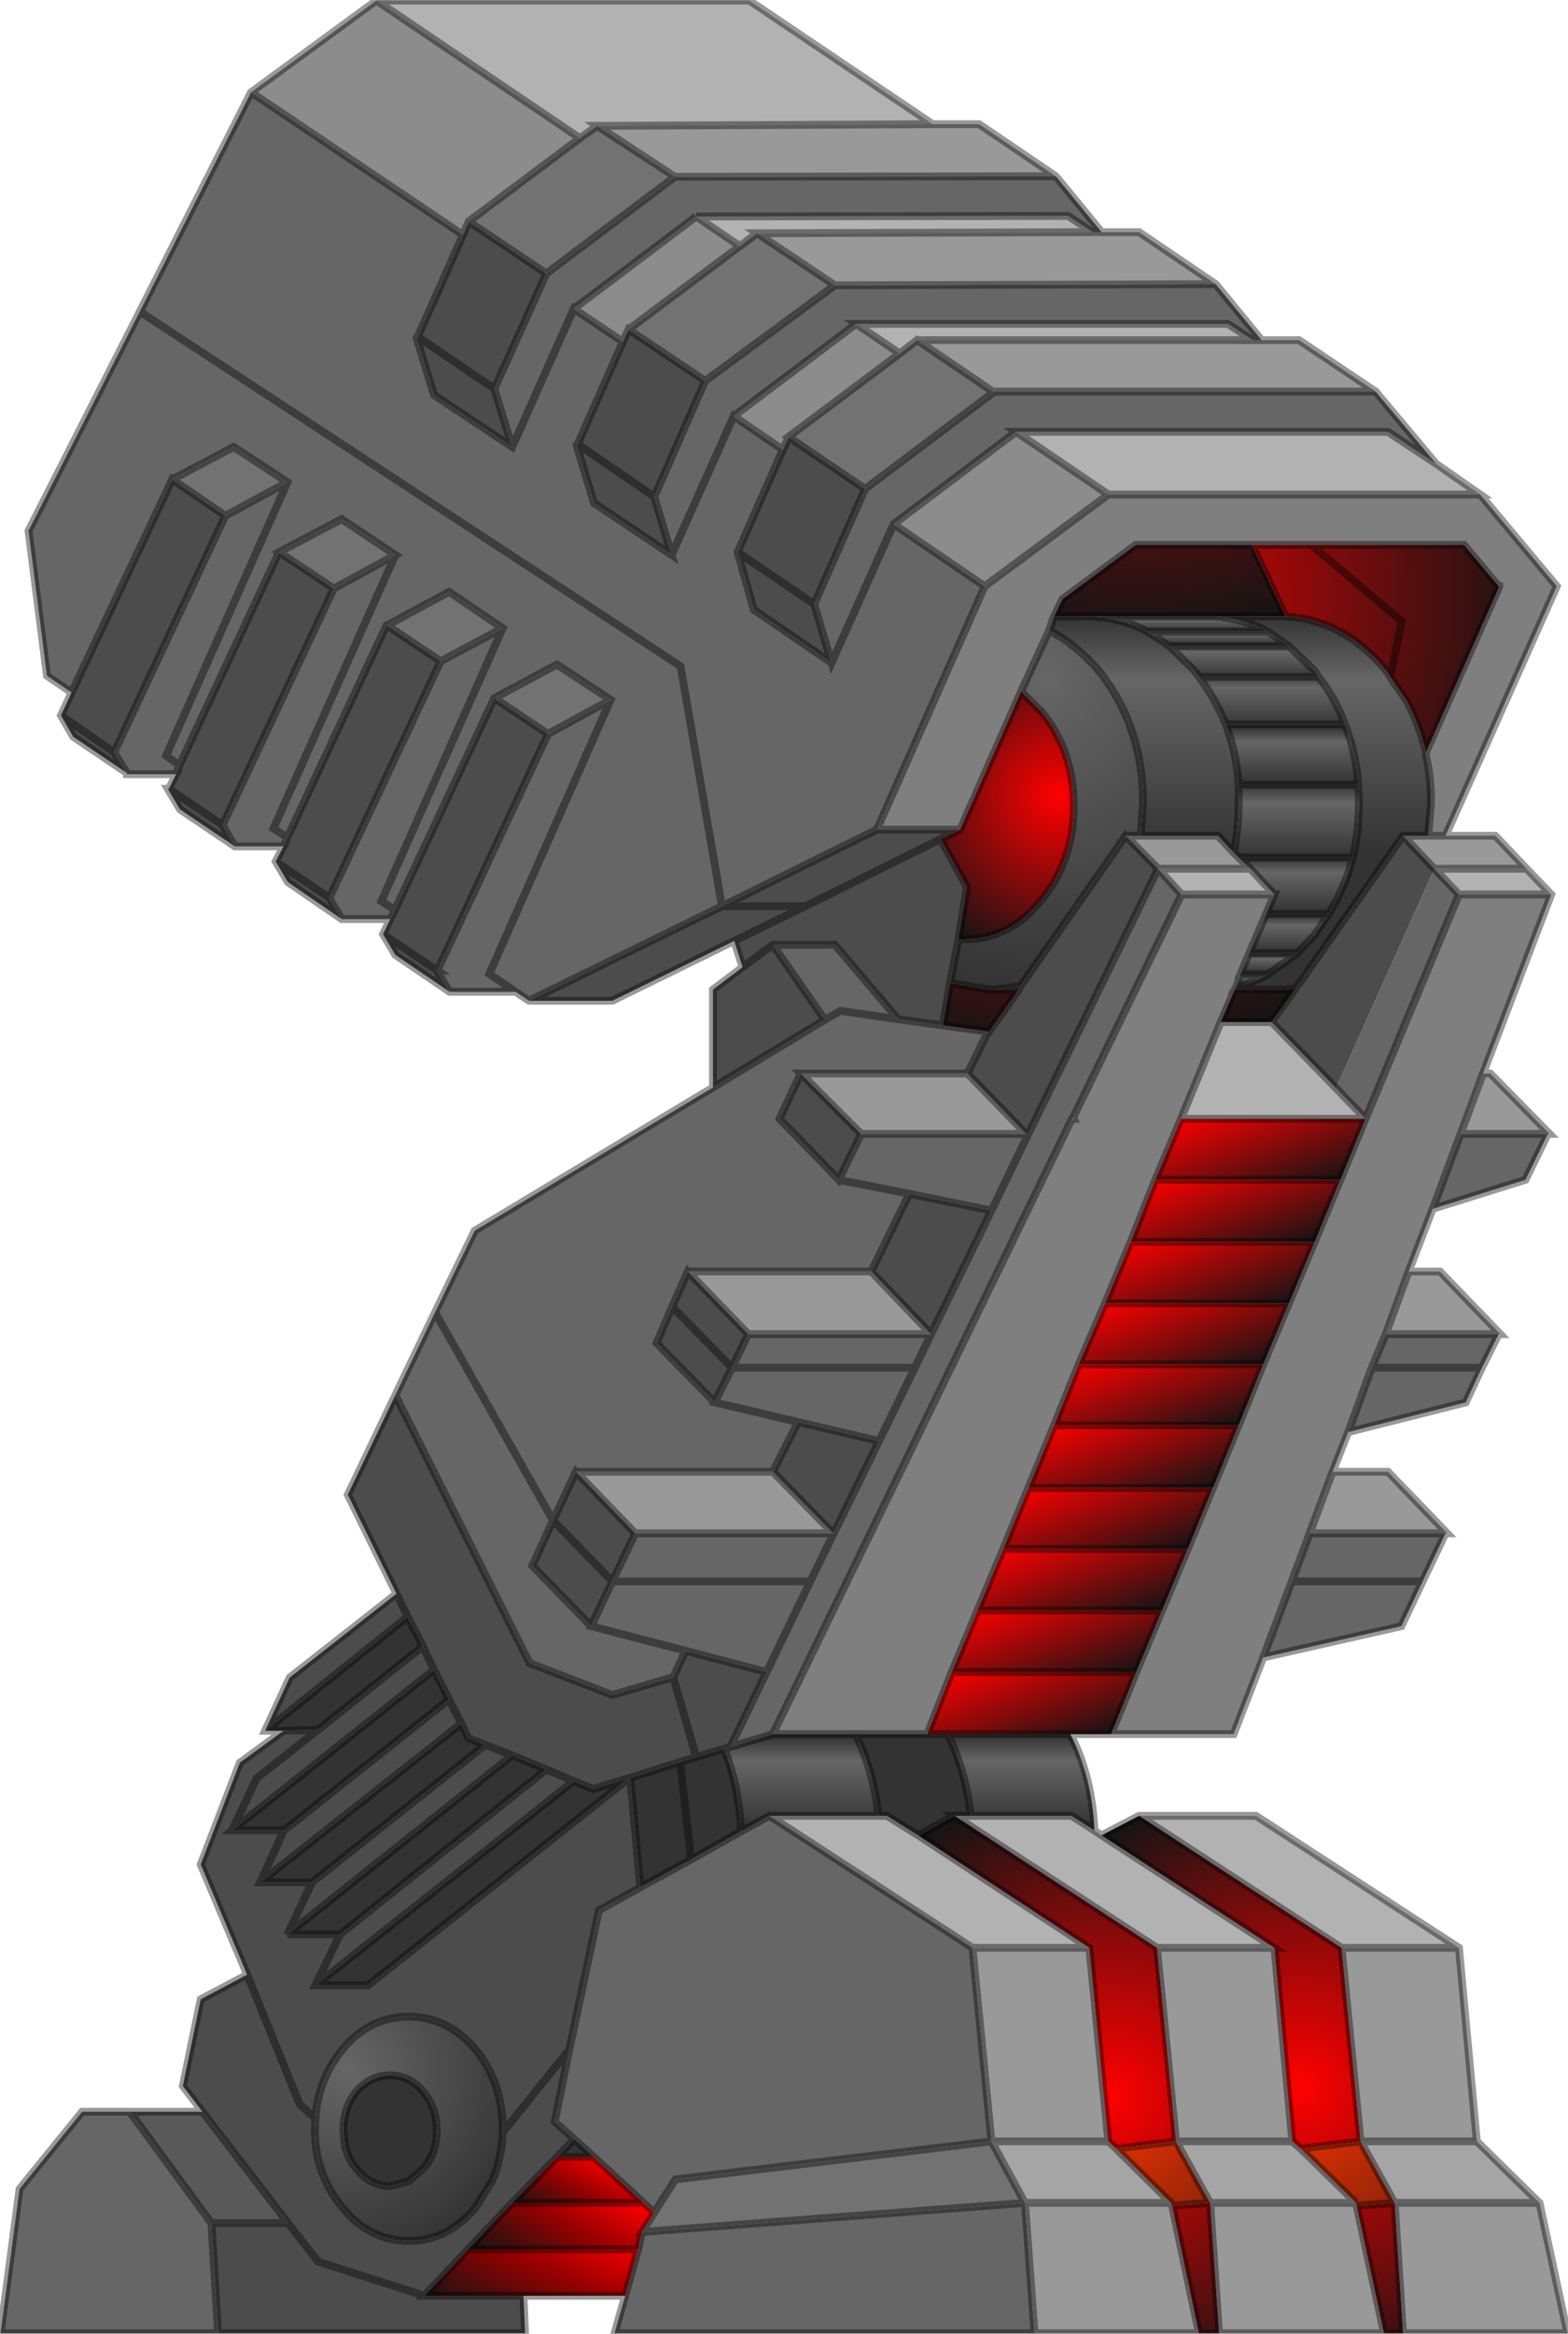<?xml version="1.0" encoding="UTF-8" standalone="no"?>
<svg xmlns:xlink="http://www.w3.org/1999/xlink" height="208.6px" width="140.2px" xmlns="http://www.w3.org/2000/svg">
  <g transform="matrix(1.0, 0.0, 0.0, 1.0, 0.05, 0.05)">
    <path d="M90.8 38.55 L124.05 38.55 128.35 41.4 132.3 44.15 99.05 44.15 90.8 38.55 M62.2 19.3 L95.45 19.25 97.65 20.7 67.65 20.8 66.1 21.95 62.2 19.3 M81.95 30.35 L80.4 31.55 76.5 28.9 109.75 28.9 111.95 30.35 81.95 30.35 M113.9 79.9 L105.6 79.9 103.5 77.6 111.75 77.6 113.9 79.9 M105.55 99.95 L109.1 91.3 113.65 91.3 119.4 97.2 122.05 99.95 105.55 99.95 M136.45 77.6 L138.65 79.9 130.4 79.9 128.2 77.6 136.45 77.6 M97.8 163.55 L98.45 164.0 113.9 174.05 103.4 174.05 85.3 162.25 86.75 162.25 95.75 162.25 97.8 163.55 M101.8 162.25 L112.25 162.25 130.4 174.05 119.9 174.05 101.8 162.25 M33.6 0.0 L66.95 0.0 83.35 11.05 53.35 11.2 51.8 12.3 33.6 0.0 M68.75 162.25 L78.5 162.25 79.25 162.25 82.05 164.0 97.35 174.05 86.9 174.05 68.75 162.25" fill="#b2b2b2" fill-rule="evenodd" stroke="none"/>
    <path d="M99.05 44.15 L132.3 44.15 139.15 52.35 129.2 74.65 127.65 74.65 127.9 71.7 Q127.9 69.45 127.45 67.45 L127.45 67.2 134.0 52.4 134.0 52.35 133.95 52.35 130.85 48.65 117.2 48.65 111.9 48.65 101.5 48.65 94.95 53.5 94.2 55.05 93.75 56.3 91.25 61.75 85.8 74.1 78.35 74.1 88.0 52.35 99.05 44.15 M110.5 88.15 L110.35 88.4 109.1 91.3 105.55 99.95 103.25 105.4 101.05 110.95 98.75 116.45 96.4 121.9 94.2 127.35 91.9 132.95 89.65 138.4 87.35 143.9 85.05 149.4 82.85 154.95 76.45 154.95 69.05 154.95 95.8 99.95 95.95 99.95 95.9 99.85 105.6 79.9 113.9 79.9 113.15 81.65 111.65 85.15 110.85 87.05 110.5 88.15 M138.65 79.9 L132.55 95.9 130.55 101.3 128.05 108.0 125.9 113.6 123.85 119.2 122.6 122.2 120.5 127.95 119.1 131.5 117.05 137.0 115.45 141.3 112.9 148.1 110.25 154.95 99.3 154.95 101.55 149.4 103.85 143.9 106.15 138.4 108.4 132.95 110.7 127.35 112.9 121.9 115.2 116.45 117.5 110.95 119.8 105.4 122.05 99.95 130.4 79.9 138.65 79.9" fill="#7f7f7f" fill-rule="evenodd" stroke="none"/>
    <path d="M128.35 41.4 L124.05 38.55 90.8 38.55 79.85 46.8 74.3 59.2 79.85 46.8 88.0 52.35 78.35 74.1 64.5 80.95 47.25 89.4 46.05 88.6 40.15 88.6 39.0 86.7 39.05 86.7 48.95 65.55 54.55 62.5 49.75 59.35 44.15 62.35 35.25 81.3 34.05 80.5 44.9 56.1 34.05 80.5 35.25 81.3 34.85 82.1 30.5 82.1 29.4 80.25 29.4 80.2 39.35 59.05 44.9 56.1 40.1 52.85 34.55 55.85 34.5 55.85 25.65 74.8 24.4 74.0 35.3 49.55 24.4 74.0 25.65 74.8 25.3 75.6 20.95 75.6 19.85 73.7 29.8 52.55 35.3 49.55 30.5 46.35 24.9 49.3 16.0 68.35 14.8 67.5 25.65 43.05 14.8 67.5 16.0 68.35 15.7 69.15 11.3 69.15 11.3 69.05 10.15 67.2 20.1 46.05 25.65 43.05 20.85 39.9 15.35 42.8 6.35 61.85 4.15 60.35 2.5 47.4 12.45 27.8 22.4 8.2 41.35 20.95 37.3 30.05 37.2 30.15 38.75 35.25 45.75 39.9 51.25 27.55 45.75 39.9 44.15 34.7 48.8 24.4 60.3 15.75 94.35 15.7 98.45 20.7 97.65 20.7 95.45 19.25 62.2 19.3 51.25 27.55 55.65 30.5 51.6 39.65 51.5 39.75 53.05 44.9 60.0 49.55 58.45 44.35 63.0 34.0 74.6 25.45 108.65 25.35 112.75 30.35 111.95 30.35 109.75 28.9 76.5 28.9 65.55 37.15 69.95 40.15 65.9 49.3 67.35 54.45 74.3 59.2 72.75 53.95 77.3 43.65 88.8 35.0 88.9 34.95 122.95 34.95 128.35 41.4 M84.25 91.6 L88.3 92.15 86.45 95.9 71.55 95.9 69.65 99.95 74.95 105.4 76.95 101.3 91.7 101.3 91.9 101.3 103.5 77.6 105.6 79.9 95.9 99.85 95.8 99.95 69.05 154.95 65.25 156.1 68.5 149.4 61.25 147.5 52.8 145.3 61.25 147.5 60.15 149.85 54.7 151.45 47.3 148.6 35.3 124.65 38.85 117.25 42.4 109.95 63.7 97.15 73.7 91.1 69.05 84.4 74.6 84.4 80.25 91.05 84.25 91.6 M119.4 97.2 L128.2 77.6 130.4 79.9 122.05 99.95 119.4 97.2 M138.35 101.3 L136.35 105.4 128.05 108.0 130.55 101.3 138.35 101.3 M133.95 119.2 L132.45 122.2 131.0 125.3 120.5 127.95 122.6 122.2 123.85 119.2 133.95 119.2 M129.2 137.0 L127.15 141.3 125.25 145.3 112.9 148.1 115.45 141.3 117.05 137.0 129.2 137.0 M92.45 208.5 L54.9 208.5 55.85 205.15 57.0 201.0 57.35 199.45 91.6 196.85 92.45 208.5 M19.45 208.5 L0.0 208.5 1.7 195.6 7.3 188.7 11.55 188.7 18.85 198.65 19.45 208.5 M60.0 49.55 L65.55 37.15 60.0 49.55 M46.05 88.6 L43.7 87.0 54.55 62.5 43.7 87.0 46.05 88.6 M73.7 91.1 L75.1 90.3 80.25 91.05 75.1 90.3 73.7 91.1 M64.5 80.95 L60.8 59.5 12.45 27.8 60.8 59.5 64.5 80.95 M81.25 106.65 L74.9 105.4 74.95 105.4 74.9 105.4 81.25 106.65 77.85 113.6 61.45 113.6 60.05 116.75 58.65 120.0 63.85 125.3 71.3 127.05 63.85 125.3 65.4 122.2 66.85 119.2 83.2 119.2 81.75 122.2 65.4 122.2 81.75 122.2 83.2 119.2 88.6 108.15 81.25 106.65 M91.9 101.3 L88.6 108.15 91.9 101.3 M54.7 141.3 L56.75 137.0 74.45 137.0 74.5 137.0 72.4 141.3 74.5 137.0 78.55 128.75 71.3 127.05 69.05 131.5 51.45 131.5 49.4 135.85 38.85 117.25 49.4 135.85 47.55 139.9 52.8 145.3 54.7 141.3 72.4 141.3 68.5 149.4 72.4 141.3 54.7 141.3 M81.75 122.2 L78.55 128.75 81.75 122.2 M50.85 183.15 L53.5 170.7 57.2 168.65 61.75 166.15 66.2 163.65 68.75 162.25 86.9 174.05 88.6 191.35 60.35 194.75 58.45 197.7 57.5 196.85 53.05 192.75 51.3 191.15 49.55 189.6 50.85 183.15 M132.45 122.2 L122.6 122.2 132.45 122.2 M115.45 141.3 L127.15 141.3 115.45 141.3" fill="#666666" fill-rule="evenodd" stroke="none"/>
    <path d="M122.95 34.95 L88.9 34.95 88.8 35.0 81.95 30.35 111.95 30.35 112.75 30.35 116.1 30.35 122.95 34.95 M83.35 11.05 L87.5 11.05 94.35 15.7 60.3 15.75 53.35 11.2 83.35 11.05 M98.45 20.7 L101.8 20.7 108.65 25.35 74.6 25.45 67.65 20.8 97.65 20.7 98.45 20.7 M127.65 74.65 L129.2 74.65 133.65 74.65 136.45 77.6 128.2 77.6 125.4 74.65 127.65 74.65 M110.25 76.15 L110.7 76.6 111.75 77.6 103.5 77.6 100.6 74.65 101.95 74.65 108.85 74.65 110.25 76.15 M86.45 95.9 L91.7 101.3 76.95 101.3 71.55 95.9 86.45 95.9 M132.55 95.9 L133.2 95.9 138.5 101.3 138.35 101.3 130.55 101.3 132.55 95.9 M125.9 113.6 L128.7 113.6 134.1 119.2 133.95 119.2 123.85 119.2 125.9 113.6 M119.1 131.5 L124.05 131.5 129.35 137.0 129.2 137.0 117.05 137.0 119.1 131.5 M130.4 174.05 L132.0 191.35 121.6 191.35 119.9 174.05 130.4 174.05 M137.6 196.85 L140.1 208.5 125.4 208.5 124.65 196.85 137.6 196.85 M123.7 208.5 L108.95 208.5 108.15 196.85 121.2 196.85 121.25 197.1 123.7 208.5 M107.15 208.5 L92.45 208.5 91.6 196.85 104.65 196.85 104.75 197.1 107.15 208.5 M66.85 119.2 L61.45 113.6 77.85 113.6 83.2 119.2 66.85 119.2 M56.75 137.0 L51.45 131.5 69.05 131.5 74.45 137.0 56.75 137.0 M88.6 191.35 L86.9 174.05 97.35 174.05 99.05 191.35 88.6 191.35 M103.4 174.05 L113.9 174.05 115.5 191.35 105.1 191.35 103.4 174.05" fill="#999999" fill-rule="evenodd" stroke="none"/>
    <path d="M77.3 43.65 L72.75 53.95 74.3 59.2 67.35 54.45 65.9 49.3 69.95 40.15 70.45 39.05 70.45 39.0 77.3 43.65 M115.8 88.3 L125.4 74.65 128.2 77.6 119.4 97.2 113.65 91.3 115.8 88.3 M85.8 74.1 L84.05 74.95 86.4 79.25 85.65 83.9 84.9 87.8 84.25 91.6 80.25 91.05 74.6 84.4 69.05 84.4 66.35 86.4 69.05 84.4 73.7 91.1 63.7 97.15 63.7 88.4 66.35 86.4 65.6 84.05 54.7 89.4 47.25 89.4 64.5 80.95 78.35 74.1 85.8 74.1 M91.05 88.4 L91.2 88.1 100.6 74.65 103.5 77.6 91.9 101.3 91.7 101.3 86.45 95.9 88.3 92.15 88.4 92.15 91.05 88.4 M46.75 205.15 L46.9 208.5 19.45 208.5 18.85 198.65 25.7 198.65 18.05 188.7 16.3 186.4 17.9 178.65 22.05 176.45 17.9 166.6 21.4 157.5 25.3 154.65 28.4 154.55 22.9 158.9 20.7 163.55 22.9 158.9 28.4 154.55 37.75 147.1 36.4 144.45 35.4 142.4 36.4 144.45 23.65 154.65 25.85 149.9 35.4 142.4 31.05 133.55 35.3 124.65 47.3 148.6 54.7 151.45 60.15 149.85 62.2 157.0 60.15 149.85 61.25 147.5 68.5 149.4 65.25 156.1 64.7 156.25 62.2 157.0 60.75 157.45 56.3 158.85 56.25 158.85 56.3 158.85 57.2 168.65 53.5 170.7 50.85 183.15 44.9 190.55 50.85 183.15 49.55 189.6 51.3 191.15 49.75 192.75 45.75 196.85 41.8 201.0 37.9 205.15 46.75 205.15 M40.15 88.6 L35.3 85.3 34.2 83.45 34.85 82.1 35.25 81.3 44.15 62.35 48.95 65.55 39.05 86.7 39.0 86.7 40.15 88.6 M30.5 82.1 L25.7 78.8 24.6 76.95 25.3 75.6 25.65 74.8 34.5 55.85 34.55 55.85 39.35 59.05 29.4 80.2 29.4 80.25 30.5 82.1 M20.95 75.6 L16.05 72.3 14.95 70.45 15.05 70.45 15.7 69.15 16.0 68.35 24.9 49.3 29.8 52.55 19.85 73.7 20.95 75.6 M11.3 69.05 L6.5 65.8 5.4 63.9 6.35 61.85 15.35 42.8 20.1 46.05 10.15 67.2 11.3 69.05 M41.35 20.95 L41.85 19.75 48.8 24.4 44.15 34.7 45.75 39.9 38.75 35.25 37.2 30.15 37.3 30.05 41.35 20.95 M58.45 44.35 L51.6 39.65 58.45 44.35 60.0 49.55 53.05 44.9 51.5 39.75 51.6 39.65 55.65 30.5 56.15 29.4 63.0 34.0 58.45 44.35 M37.3 30.05 L44.15 34.7 37.3 30.05 M10.15 67.2 L5.4 63.9 10.15 67.2 M19.85 73.7 L15.05 70.45 19.85 73.7 M24.6 76.95 L29.4 80.2 24.6 76.95 M34.2 83.45 L39.05 86.7 34.2 83.45 M64.5 80.95 L71.95 80.95 65.6 84.05 71.95 80.95 64.5 80.95 M65.9 49.3 L72.75 53.95 65.9 49.3 M81.25 106.65 L88.6 108.15 83.2 119.2 77.85 113.6 81.25 106.65 M66.85 119.2 L65.4 122.2 60.05 116.75 65.4 122.2 63.85 125.3 58.65 120.0 60.05 116.75 61.45 113.6 66.85 119.2 M76.95 101.3 L74.95 105.4 69.65 99.95 71.55 95.9 76.95 101.3 M54.7 141.3 L49.4 135.85 54.7 141.3 52.8 145.3 47.55 139.9 49.4 135.85 51.45 131.5 56.75 137.0 54.7 141.3 M71.3 127.05 L78.55 128.75 74.5 137.0 74.45 137.0 69.05 131.5 71.3 127.05 M38.75 149.2 L37.75 147.1 38.75 149.2 20.7 163.55 25.35 163.55 23.2 168.2 25.35 163.55 40.1 151.85 38.75 149.2 M41.2 154.0 L40.1 151.85 41.2 154.0 23.2 168.2 27.85 168.2 25.65 172.85 30.35 172.85 28.15 177.4 30.35 172.85 48.8 158.1 45.75 156.85 43.35 155.9 45.75 156.85 25.65 172.85 27.85 168.2 43.35 155.9 41.8 155.3 41.2 154.0 M51.25 159.15 L48.8 158.1 51.25 159.15 28.15 177.4 32.85 177.4 56.25 158.85 53.0 159.85 51.25 159.15 M44.9 190.55 L44.9 190.25 Q44.9 186.1 42.45 183.1 39.95 180.2 36.5 180.2 33.0 180.2 30.6 183.1 28.4 185.75 28.15 189.3 L26.75 188.05 22.05 176.45 26.75 188.05 28.15 189.3 28.1 190.25 Q28.1 194.35 30.6 197.3 33.0 200.25 36.5 200.25 39.95 200.25 42.45 197.3 L43.95 194.9 Q44.8 192.95 44.9 190.55 M84.05 74.95 L71.95 80.95 84.05 74.95 M37.9 205.15 L28.4 202.1 25.7 198.65 28.4 202.1 37.9 205.15" fill="#4c4c4c" fill-rule="evenodd" stroke="none"/>
    <path d="M88.8 35.0 L77.3 43.65 70.45 39.0 80.4 31.55 81.95 30.35 88.8 35.0 M67.65 20.8 L74.6 25.45 63.0 34.0 56.15 29.4 66.1 21.95 67.65 20.8 M53.35 11.2 L60.3 15.75 48.8 24.4 41.85 19.75 51.8 12.3 53.35 11.2 M20.1 46.05 L15.35 42.8 20.85 39.9 25.65 43.05 20.1 46.05 M24.9 49.3 L30.5 46.35 35.3 49.55 29.8 52.55 24.9 49.3 M34.55 55.85 L40.1 52.85 44.9 56.1 39.35 59.05 34.55 55.85 M44.15 62.35 L49.75 59.35 54.55 62.5 48.95 65.55 44.15 62.35 M58.45 197.7 L60.35 194.75 88.6 191.35 91.6 196.85 57.35 199.45 58.45 197.7" fill="#727272" fill-rule="evenodd" stroke="none"/>
    <path d="M90.8 38.55 L99.05 44.15 88.0 52.35 79.85 46.8 90.8 38.55 M80.4 31.55 L70.45 39.0 70.45 39.05 69.95 40.15 65.55 37.15 76.5 28.9 80.4 31.55 M22.4 8.2 L33.6 0.0 51.8 12.3 41.85 19.75 41.35 20.95 22.4 8.2 M62.2 19.3 L66.1 21.95 56.15 29.4 55.65 30.5 51.25 27.55 62.2 19.3" fill="#8c8c8c" fill-rule="evenodd" stroke="none"/>
    <path d="M91.05 88.4 L88.95 88.4 91.2 88.1 91.05 88.4 M76.45 154.95 L82.85 154.95 84.7 154.95 Q86.3 158.25 86.75 162.25 L85.3 162.25 82.05 164.0 79.25 162.25 78.5 162.25 Q78.05 158.25 76.45 154.95 M25.3 154.65 L23.65 154.65 36.4 144.45 37.75 147.1 28.4 154.55 25.3 154.65 M38.75 149.2 L40.1 151.85 25.35 163.55 20.7 163.55 38.75 149.2 M41.2 154.0 L41.8 155.3 43.35 155.9 27.85 168.2 23.2 168.2 41.2 154.0 M45.75 156.85 L48.8 158.1 30.35 172.85 25.65 172.85 45.75 156.85 M51.25 159.15 L53.0 159.85 56.25 158.85 32.85 177.4 28.15 177.4 51.25 159.15 M56.3 158.85 L60.75 157.45 62.2 157.0 64.7 156.25 Q66.05 159.65 66.2 163.65 L61.75 166.15 60.75 157.45 61.75 166.15 57.2 168.65 56.3 158.85 M37.75 193.85 L36.5 194.9 34.85 195.35 Q33.1 195.35 31.85 193.85 31.1 192.95 30.8 191.8 L30.65 190.4 Q30.65 188.3 31.85 186.85 33.1 185.45 34.85 185.45 36.55 185.45 37.75 186.85 39.0 188.3 39.0 190.4 39.0 192.45 37.75 193.85 M53.05 192.75 L49.75 192.75 51.3 191.15 53.05 192.75" fill="#333333" fill-rule="evenodd" stroke="none"/>
    <path d="M132.0 191.35 L137.6 196.85 124.65 196.85 121.6 191.35 132.0 191.35 M91.6 196.85 L88.6 191.35 99.05 191.35 99.75 192.0 104.65 196.85 91.6 196.85 M108.15 196.85 L105.1 191.35 115.5 191.35 116.25 192.0 121.2 196.85 108.15 196.85" fill="#a5a5a5" fill-rule="evenodd" stroke="none"/>
    <path d="M11.55 188.7 L18.05 188.7 25.7 198.65 18.85 198.65 11.55 188.7" fill="#595959" fill-rule="evenodd" stroke="none"/>
    <path d="M111.9 48.65 L114.9 55.05 108.5 55.05 97.65 55.05 94.2 55.05 94.95 53.5 101.5 48.65 111.9 48.65" fill="url(#gradient0)" fill-rule="evenodd" stroke="none"/>
    <path d="M111.9 48.65 L117.2 48.65 125.3 55.5 124.25 60.45 125.3 55.5 117.2 48.65 130.85 48.65 133.95 52.35 134.0 52.4 127.45 67.2 Q126.85 64.7 125.75 62.65 L124.25 60.45 123.9 59.9 Q120.15 55.35 114.9 55.05 L111.9 48.65 M110.35 88.4 L114.7 88.4 115.8 88.3 113.65 91.3 109.1 91.3 110.35 88.4 M88.95 88.4 L91.05 88.4 88.4 92.15 88.3 92.15 84.25 91.6 84.9 87.8 88.4 88.4 88.95 88.4" fill="url(#gradient1)" fill-rule="evenodd" stroke="none"/>
    <path d="M115.2 57.7 L117.5 59.9 117.85 60.45 107.15 60.45 106.75 59.9 104.5 57.7 115.2 57.7" fill="url(#gradient2)" fill-rule="evenodd" stroke="none"/>
    <path d="M114.9 55.05 Q120.15 55.35 123.9 59.9 L124.25 60.45 125.75 62.65 Q126.85 64.7 127.45 67.2 L127.45 67.45 Q127.9 69.45 127.9 71.7 L127.65 74.65 125.4 74.65 115.8 88.3 114.7 88.4 110.35 88.4 110.5 88.15 Q111.95 87.8 113.3 87.05 L115.95 85.15 117.5 83.5 118.75 81.65 Q120.2 79.3 120.9 76.6 121.45 74.3 121.45 71.7 L121.4 70.1 Q121.2 67.2 120.2 64.7 119.4 62.45 117.85 60.45 L117.5 59.9 115.2 57.7 113.3 56.4 Q111.0 55.2 108.5 55.05 L114.9 55.05 M94.2 55.05 L97.65 55.05 Q100.3 55.2 102.55 56.4 L104.5 57.7 106.75 59.9 107.15 60.45 Q108.65 62.45 109.55 64.7 110.5 67.2 110.7 70.1 L110.7 71.7 Q110.7 74.1 110.25 76.15 L108.85 74.65 101.95 74.65 102.15 71.7 Q102.15 64.85 98.2 59.9 96.1 57.5 93.75 56.3 L94.2 55.05" fill="url(#gradient3)" fill-rule="evenodd" stroke="none"/>
    <path d="M113.3 56.4 L115.2 57.7 104.5 57.7 102.55 56.4 113.3 56.4" fill="url(#gradient4)" fill-rule="evenodd" stroke="none"/>
    <path d="M121.4 70.1 L121.45 71.7 Q121.45 74.3 120.9 76.6 L110.7 76.6 110.25 76.15 Q110.7 74.1 110.7 71.7 L110.7 70.1 121.4 70.1" fill="url(#gradient5)" fill-rule="evenodd" stroke="none"/>
    <path d="M120.2 64.7 Q121.2 67.2 121.4 70.1 L110.7 70.1 Q110.5 67.2 109.55 64.7 L120.2 64.7" fill="url(#gradient6)" fill-rule="evenodd" stroke="none"/>
    <path d="M97.65 55.05 L108.5 55.05 Q111.0 55.2 113.3 56.4 L102.55 56.4 Q100.3 55.2 97.65 55.05" fill="url(#gradient7)" fill-rule="evenodd" stroke="none"/>
    <path d="M117.85 60.45 Q119.4 62.45 120.2 64.7 L109.55 64.7 Q108.65 62.45 107.15 60.45 L117.85 60.45" fill="url(#gradient8)" fill-rule="evenodd" stroke="none"/>
    <path d="M85.65 83.9 L86.25 83.9 Q90.3 83.9 93.1 80.35 95.95 76.9 95.95 72.0 95.95 67.05 93.1 63.6 L91.25 61.75 93.75 56.3 Q96.1 57.5 98.2 59.9 102.15 64.85 102.15 71.7 L101.95 74.65 100.6 74.65 91.2 88.1 88.95 88.4 88.4 88.4 84.9 87.8 85.65 83.9" fill="url(#gradient9)" fill-rule="evenodd" stroke="none"/>
    <path d="M85.8 74.1 L91.25 61.75 93.1 63.6 Q95.95 67.05 95.95 72.0 95.95 76.9 93.1 80.35 90.3 83.9 86.25 83.9 L85.65 83.9 86.4 79.25 84.05 74.95 85.8 74.1" fill="url(#gradient10)" fill-rule="evenodd" stroke="none"/>
    <path d="M118.75 81.65 L117.5 83.5 115.95 85.15 111.65 85.15 113.15 81.65 118.75 81.65" fill="url(#gradient11)" fill-rule="evenodd" stroke="none"/>
    <path d="M120.9 76.6 Q120.2 79.3 118.75 81.65 L113.15 81.65 113.9 79.9 111.75 77.6 110.7 76.6 120.9 76.6" fill="url(#gradient12)" fill-rule="evenodd" stroke="none"/>
    <path d="M115.95 85.15 L113.3 87.05 110.85 87.05 111.65 85.15 115.95 85.15" fill="url(#gradient13)" fill-rule="evenodd" stroke="none"/>
    <path d="M113.3 87.05 Q111.95 87.8 110.5 88.15 L110.85 87.05 113.3 87.05" fill="url(#gradient14)" fill-rule="evenodd" stroke="none"/>
    <path d="M28.15 189.3 Q28.4 185.75 30.6 183.1 33.0 180.2 36.5 180.2 39.95 180.2 42.45 183.1 44.9 186.1 44.9 190.25 L44.9 190.55 Q44.8 192.95 43.95 194.9 L42.45 197.3 Q39.95 200.25 36.5 200.25 33.0 200.25 30.6 197.3 28.1 194.35 28.1 190.25 L28.15 189.3 M37.75 193.85 Q39.0 192.45 39.0 190.4 39.0 188.3 37.75 186.85 36.55 185.45 34.85 185.45 33.1 185.45 31.85 186.85 30.65 188.3 30.65 190.4 L30.8 191.8 Q31.1 192.95 31.85 193.85 33.1 195.35 34.85 195.35 L36.5 194.9 37.75 193.85" fill="url(#gradient15)" fill-rule="evenodd" stroke="none"/>
    <path d="M69.05 154.95 L76.45 154.95 Q78.05 158.25 78.5 162.25 L68.75 162.25 66.2 163.65 Q66.05 159.65 64.7 156.25 L65.25 156.1 69.05 154.95" fill="url(#gradient16)" fill-rule="evenodd" stroke="none"/>
    <path d="M45.75 196.85 L49.75 192.75 53.05 192.75 57.5 196.85 45.75 196.85" fill="url(#gradient17)" fill-rule="evenodd" stroke="none"/>
    <path d="M45.75 196.85 L57.5 196.85 58.45 197.7 57.35 199.45 57.0 201.0 41.8 201.0 45.75 196.85" fill="url(#gradient18)" fill-rule="evenodd" stroke="none"/>
    <path d="M96.4 121.9 L98.75 116.45 115.2 116.45 112.9 121.9 96.4 121.9" fill="url(#gradient19)" fill-rule="evenodd" stroke="none"/>
    <path d="M98.75 116.45 L101.05 110.95 117.5 110.95 115.2 116.45 98.75 116.45" fill="url(#gradient20)" fill-rule="evenodd" stroke="none"/>
    <path d="M101.05 110.95 L103.25 105.4 119.8 105.4 117.5 110.95 101.05 110.95" fill="url(#gradient21)" fill-rule="evenodd" stroke="none"/>
    <path d="M103.25 105.4 L105.55 99.95 122.05 99.95 119.8 105.4 103.25 105.4" fill="url(#gradient22)" fill-rule="evenodd" stroke="none"/>
    <path d="M87.35 143.9 L89.65 138.4 106.15 138.4 103.85 143.9 87.35 143.9" fill="url(#gradient23)" fill-rule="evenodd" stroke="none"/>
    <path d="M89.65 138.4 L91.9 132.95 108.4 132.95 106.15 138.4 89.65 138.4" fill="url(#gradient24)" fill-rule="evenodd" stroke="none"/>
    <path d="M91.9 132.95 L94.2 127.35 110.7 127.35 108.4 132.95 91.9 132.95" fill="url(#gradient25)" fill-rule="evenodd" stroke="none"/>
    <path d="M94.2 127.35 L96.4 121.9 112.9 121.9 110.7 127.35 94.2 127.35" fill="url(#gradient26)" fill-rule="evenodd" stroke="none"/>
    <path d="M85.05 149.4 L87.35 143.9 103.85 143.9 101.55 149.4 85.05 149.4" fill="url(#gradient27)" fill-rule="evenodd" stroke="none"/>
    <path d="M82.85 154.95 L85.05 149.4 101.55 149.4 99.3 154.95 95.65 154.95 84.7 154.95 82.85 154.95" fill="url(#gradient28)" fill-rule="evenodd" stroke="none"/>
    <path d="M108.95 208.5 L107.15 208.5 104.75 197.1 108.15 196.85 108.95 208.5 M85.3 162.25 L103.4 174.05 105.1 191.35 99.75 192.0 99.05 191.35 97.35 174.05 82.05 164.0 85.3 162.25" fill="url(#gradient29)" fill-rule="evenodd" stroke="none"/>
    <path d="M95.65 154.95 Q97.6 158.75 97.8 163.55 L95.75 162.25 86.75 162.25 Q86.3 158.25 84.7 154.95 L95.65 154.95" fill="url(#gradient30)" fill-rule="evenodd" stroke="none"/>
    <path d="M99.75 192.0 L105.1 191.35 108.15 196.85 104.75 197.1 104.65 196.85 99.75 192.0" fill="url(#gradient31)" fill-rule="evenodd" stroke="none"/>
    <path d="M121.2 196.85 L116.25 192.0 121.6 191.35 124.65 196.85 121.25 197.1 121.2 196.85" fill="url(#gradient32)" fill-rule="evenodd" stroke="none"/>
    <path d="M98.45 164.0 L101.8 162.25 119.9 174.05 121.6 191.35 116.25 192.0 115.5 191.35 113.9 174.05 98.45 164.0 M125.4 208.5 L123.7 208.5 121.25 197.1 124.65 196.85 125.4 208.5" fill="url(#gradient33)" fill-rule="evenodd" stroke="none"/>
    <path d="M55.85 205.15 L46.75 205.15 37.9 205.15 41.8 201.0 57.0 201.0 55.85 205.15" fill="url(#gradient34)" fill-rule="evenodd" stroke="none"/>
    <path d="M128.35 41.4 L124.05 38.55 90.8 38.55 99.05 44.15 132.3 44.15 128.35 41.4 122.95 34.95 88.9 34.95 88.8 35.0 77.3 43.65 72.75 53.95 74.3 59.2 79.85 46.8 90.8 38.55 M83.35 11.05 L87.5 11.05 94.35 15.7 98.45 20.7 101.8 20.7 108.65 25.35 112.75 30.35 116.1 30.35 122.95 34.95 M97.65 20.7 L98.45 20.7 M62.2 19.3 L95.45 19.25 97.65 20.7 67.65 20.8 74.6 25.45 108.65 25.35 M88.8 35.0 L81.95 30.35 80.4 31.55 70.45 39.0 77.3 43.65 M111.95 30.35 L112.75 30.35 M111.95 30.35 L109.75 28.9 76.5 28.9 80.4 31.55 M117.2 48.65 L111.9 48.65 114.9 55.05 Q120.15 55.35 123.9 59.9 L124.25 60.45 125.3 55.5 117.2 48.65 130.85 48.65 133.95 52.35 134.0 52.35 134.0 52.4 127.45 67.2 127.45 67.45 Q127.9 69.45 127.9 71.7 L127.65 74.65 129.2 74.65 139.15 52.35 132.3 44.15 M111.9 48.65 L101.5 48.65 94.95 53.5 94.2 55.05 97.65 55.05 108.5 55.05 114.9 55.05 M81.95 30.35 L111.95 30.35 M113.3 56.4 L115.2 57.7 117.5 59.9 117.85 60.45 Q119.4 62.45 120.2 64.7 121.2 67.2 121.4 70.1 L121.45 71.7 Q121.45 74.3 120.9 76.6 120.2 79.3 118.75 81.65 L117.5 83.5 115.95 85.15 113.3 87.05 Q111.95 87.8 110.5 88.15 L110.35 88.4 114.7 88.4 115.8 88.3 125.4 74.65 127.65 74.65 M104.5 57.7 L106.75 59.9 107.15 60.45 117.85 60.45 M102.55 56.4 L104.5 57.7 115.2 57.7 M110.7 70.1 L110.7 71.7 Q110.7 74.1 110.25 76.15 L110.7 76.6 120.9 76.6 M109.55 64.7 Q110.5 67.2 110.7 70.1 L121.4 70.1 M108.5 55.05 Q111.0 55.2 113.3 56.4 L102.55 56.4 Q100.3 55.2 97.65 55.05 M107.15 60.45 Q108.65 62.45 109.55 64.7 L120.2 64.7 M91.25 61.75 L85.8 74.1 84.05 74.95 86.4 79.25 85.65 83.9 86.25 83.9 Q90.3 83.9 93.1 80.35 95.95 76.9 95.95 72.0 95.95 67.05 93.1 63.6 L91.25 61.75 93.75 56.3 94.2 55.05 M101.95 74.65 L102.15 71.7 Q102.15 64.85 98.2 59.9 96.1 57.5 93.75 56.3 M88.95 88.4 L91.05 88.4 91.2 88.1 88.95 88.4 88.4 88.4 84.9 87.8 84.25 91.6 88.3 92.15 88.4 92.15 91.05 88.4 M88.3 92.15 L86.45 95.9 91.7 101.3 91.9 101.3 103.5 77.6 100.6 74.65 91.2 88.1 M85.65 83.9 L84.9 87.8 M113.15 81.65 L113.9 79.9 105.6 79.9 95.9 99.85 95.95 99.95 95.8 99.95 69.05 154.95 76.45 154.95 82.85 154.95 85.05 149.4 87.35 143.9 89.65 138.4 91.9 132.95 94.2 127.35 96.4 121.9 98.75 116.45 101.05 110.95 103.25 105.4 105.55 99.95 109.1 91.3 110.35 88.4 M115.95 85.15 L111.65 85.15 110.85 87.05 113.3 87.05 M111.65 85.15 L113.15 81.65 118.75 81.65 M113.9 79.9 L111.75 77.6 103.5 77.6 105.6 79.9 M110.25 76.15 L108.85 74.65 101.95 74.65 100.6 74.65 M110.5 88.15 L110.85 87.05 M113.65 91.3 L119.4 97.2 122.05 99.95 119.8 105.4 103.25 105.4 M128.2 77.6 L125.4 74.65 M115.8 88.3 L113.65 91.3 109.1 91.3 M111.75 77.6 L110.7 76.6 M133.95 52.35 L134.0 52.4 M124.25 60.45 L125.75 62.65 Q126.85 64.7 127.45 67.2 M136.45 77.6 L138.65 79.9 132.55 95.9 133.2 95.9 138.5 101.3 138.35 101.3 136.35 105.4 128.05 108.0 125.9 113.6 128.7 113.6 134.1 119.2 133.95 119.2 132.45 122.2 131.0 125.3 120.5 127.95 119.1 131.5 124.05 131.5 129.35 137.0 129.2 137.0 127.15 141.3 125.25 145.3 112.9 148.1 110.25 154.95 99.3 154.95 95.65 154.95 Q97.6 158.75 97.8 163.55 L98.45 164.0 101.8 162.25 112.25 162.25 130.4 174.05 132.0 191.35 137.6 196.85 140.1 208.5 125.4 208.5 123.7 208.5 108.95 208.5 107.15 208.5 92.45 208.5 54.9 208.5 55.85 205.15 46.75 205.15 46.9 208.5 19.45 208.5 0.0 208.5 1.7 195.6 7.3 188.7 11.55 188.7 18.05 188.7 16.3 186.4 17.9 178.65 22.05 176.45 17.9 166.6 21.4 157.5 25.3 154.65 23.65 154.65 25.85 149.9 35.4 142.4 31.05 133.55 35.3 124.65 38.85 117.25 42.4 109.95 63.7 97.15 63.7 88.4 66.35 86.4 65.6 84.05 54.7 89.4 47.25 89.4 46.05 88.6 40.15 88.6 35.3 85.3 34.2 83.45 34.85 82.1 30.5 82.1 25.7 78.8 24.6 76.95 25.3 75.6 20.95 75.6 16.05 72.3 14.95 70.45 15.05 70.45 15.7 69.15 11.3 69.15 11.3 69.05 6.5 65.8 5.4 63.9 6.35 61.85 4.15 60.35 2.5 47.4 12.45 27.8 22.4 8.2 33.6 0.0 66.95 0.0 83.35 11.05 53.35 11.2 60.3 15.75 94.35 15.7 M129.2 74.65 L133.65 74.65 136.45 77.6 128.2 77.6 130.4 79.9 138.65 79.9 M88.0 52.35 L99.05 44.15 M62.2 19.3 L66.1 21.95 67.65 20.8 M51.8 12.3 L53.35 11.2 M41.35 20.95 L41.85 19.75 51.8 12.3 33.6 0.0 M41.85 19.75 L48.8 24.4 60.3 15.75 M55.65 30.5 L51.25 27.55 45.75 39.9 38.75 35.25 37.2 30.15 37.3 30.05 41.35 20.95 22.4 8.2 M51.6 39.65 L58.45 44.35 63.0 34.0 56.15 29.4 55.65 30.5 51.6 39.65 51.5 39.75 53.05 44.9 60.0 49.55 58.45 44.35 M45.75 39.9 L44.15 34.7 37.3 30.05 M74.3 59.2 L67.35 54.45 65.9 49.3 69.95 40.15 65.55 37.15 60.0 49.55 M69.95 40.15 L70.45 39.05 70.45 39.0 M63.0 34.0 L74.6 25.45 M65.55 37.15 L76.5 28.9 M48.8 24.4 L44.15 34.7 M66.1 21.95 L56.15 29.4 M51.25 27.55 L62.2 19.3 M20.1 46.05 L15.35 42.8 6.35 61.85 M29.8 52.55 L35.3 49.55 30.5 46.35 24.9 49.3 29.8 52.55 19.85 73.7 20.95 75.6 M15.35 42.8 L20.85 39.9 25.65 43.05 14.8 67.5 16.0 68.35 24.9 49.3 M25.65 43.05 L20.1 46.05 10.15 67.2 11.3 69.05 M25.65 74.8 L34.5 55.85 34.55 55.85 40.1 52.85 44.9 56.1 34.05 80.5 35.25 81.3 44.15 62.35 49.75 59.35 54.55 62.5 43.7 87.0 46.05 88.6 M34.55 55.85 L39.35 59.05 44.9 56.1 M35.3 49.55 L24.4 74.0 25.65 74.8 25.3 75.6 M15.7 69.15 L16.0 68.35 M15.05 70.45 L19.85 73.7 M5.4 63.9 L10.15 67.2 M34.85 82.1 L35.25 81.3 M29.4 80.2 L24.6 76.95 M30.5 82.1 L29.4 80.25 29.4 80.2 39.35 59.05 M40.15 88.6 L39.0 86.7 39.05 86.7 34.2 83.45 M54.55 62.5 L48.95 65.55 39.05 86.7 M48.95 65.55 L44.15 62.35 M66.35 86.4 L69.05 84.4 74.6 84.4 80.25 91.05 84.25 91.6 M80.25 91.05 L75.1 90.3 73.7 91.1 63.7 97.15 M65.6 84.05 L71.95 80.95 64.5 80.95 47.25 89.4 M69.05 84.4 L73.7 91.1 M64.5 80.95 L78.35 74.1 88.0 52.35 79.85 46.8 M12.45 27.8 L60.8 59.5 64.5 80.95 M72.75 53.95 L65.9 49.3 M74.95 105.4 L74.9 105.4 81.25 106.65 88.6 108.15 91.9 101.3 M65.4 122.2 L66.85 119.2 61.45 113.6 60.05 116.75 65.4 122.2 81.75 122.2 83.2 119.2 66.85 119.2 M77.85 113.6 L61.45 113.6 M71.55 95.9 L69.65 99.95 74.95 105.4 76.95 101.3 71.55 95.9 86.45 95.9 M63.85 125.3 L58.65 120.0 60.05 116.75 M49.4 135.85 L54.7 141.3 56.75 137.0 51.45 131.5 49.4 135.85 38.85 117.25 M52.8 145.3 L47.55 139.9 49.4 135.85 M54.7 141.3 L52.8 145.3 61.25 147.5 68.5 149.4 72.4 141.3 54.7 141.3 M71.3 127.05 L78.55 128.75 81.75 122.2 M69.05 131.5 L71.3 127.05 63.85 125.3 65.4 122.2 M72.4 141.3 L74.5 137.0 74.45 137.0 56.75 137.0 M74.45 137.0 L69.05 131.5 51.45 131.5 M74.5 137.0 L78.55 128.75 M36.4 144.45 L37.75 147.1 38.75 149.2 40.1 151.85 41.2 154.0 41.8 155.3 43.35 155.9 45.75 156.85 48.8 158.1 51.25 159.15 53.0 159.85 56.25 158.85 56.3 158.85 60.75 157.45 62.2 157.0 60.15 149.85 54.7 151.45 47.3 148.6 35.3 124.65 M35.4 142.4 L36.4 144.45 23.65 154.65 M20.7 163.55 L22.9 158.9 28.4 154.55 25.3 154.65 M27.85 168.2 L23.2 168.2 25.35 163.55 20.7 163.55 38.75 149.2 M27.85 168.2 L25.65 172.85 45.75 156.85 M30.35 172.85 L25.65 172.85 M40.1 151.85 L25.35 163.55 M28.15 189.3 Q28.4 185.75 30.6 183.1 33.0 180.2 36.5 180.2 39.95 180.2 42.45 183.1 44.9 186.1 44.9 190.25 L44.9 190.55 50.85 183.15 53.5 170.7 57.2 168.65 56.3 158.85 M22.05 176.45 L26.75 188.05 28.15 189.3 28.1 190.25 Q28.1 194.35 30.6 197.3 33.0 200.25 36.5 200.25 39.95 200.25 42.45 197.3 L43.95 194.9 Q44.8 192.95 44.9 190.55 M37.75 193.85 L36.5 194.9 34.85 195.35 Q33.1 195.35 31.85 193.85 31.1 192.95 30.8 191.8 L30.65 190.4 Q30.65 188.3 31.85 186.85 33.1 185.45 34.85 185.45 36.55 185.45 37.75 186.85 39.0 188.3 39.0 190.4 39.0 192.45 37.75 193.85 M56.25 158.85 L32.85 177.4 28.15 177.4 30.35 172.85 48.8 158.1 M62.2 157.0 L64.7 156.25 65.25 156.1 68.5 149.4 M69.05 154.95 L65.25 156.1 M66.2 163.65 L68.75 162.25 78.5 162.25 Q78.05 158.25 76.45 154.95 M61.75 166.15 L66.2 163.65 Q66.05 159.65 64.7 156.25 M82.05 164.0 L79.25 162.25 78.5 162.25 M60.75 157.45 L61.75 166.15 57.2 168.65 M49.75 192.75 L45.75 196.85 57.5 196.85 53.05 192.75 49.75 192.75 51.3 191.15 49.55 189.6 50.85 183.15 M88.6 191.35 L60.35 194.75 58.45 197.7 57.35 199.45 91.6 196.85 88.6 191.35 86.9 174.05 68.75 162.25 M53.05 192.75 L51.3 191.15 M58.45 197.7 L57.5 196.85 M28.4 154.55 L37.75 147.1 M43.35 155.9 L27.85 168.2 M23.2 168.2 L41.2 154.0 M28.15 177.4 L51.25 159.15 M60.15 149.85 L61.25 147.5 M128.05 108.0 L130.55 101.3 132.55 95.9 M125.9 113.6 L123.85 119.2 133.95 119.2 M123.85 119.2 L122.6 122.2 132.45 122.2 M138.35 101.3 L130.55 101.3 M112.9 121.9 L115.2 116.45 98.75 116.45 M117.5 110.95 L115.2 116.45 M119.8 105.4 L117.5 110.95 101.05 110.95 M95.8 99.95 L95.9 99.85 M88.6 108.15 L83.2 119.2 77.85 113.6 81.25 106.65 M108.4 132.95 L110.7 127.35 94.2 127.35 M103.85 143.9 L106.15 138.4 89.65 138.4 M112.9 148.1 L115.45 141.3 117.05 137.0 119.1 131.5 M106.15 138.4 L108.4 132.95 91.9 132.95 M112.9 121.9 L96.4 121.9 M103.85 143.9 L87.35 143.9 M110.7 127.35 L112.9 121.9 M82.85 154.95 L84.7 154.95 95.65 154.95 M86.75 162.25 L85.3 162.25 103.4 174.05 113.9 174.05 98.45 164.0 M85.3 162.25 L82.05 164.0 97.35 174.05 99.05 191.35 99.75 192.0 105.1 191.35 103.4 174.05 M86.75 162.25 L95.75 162.25 97.8 163.55 M84.7 154.95 Q86.3 158.25 86.75 162.25 M99.05 191.35 L88.6 191.35 M97.35 174.05 L86.9 174.05 M104.65 196.85 L104.75 197.1 108.15 196.85 105.1 191.35 115.5 191.35 113.9 174.05 M121.2 196.85 L116.25 192.0 115.5 191.35 M121.2 196.85 L121.25 197.1 124.65 196.85 121.6 191.35 116.25 192.0 M108.15 196.85 L121.2 196.85 M91.6 196.85 L104.65 196.85 99.75 192.0 M99.3 154.95 L101.55 149.4 85.05 149.4 M101.8 162.25 L119.9 174.05 130.4 174.05 M137.6 196.85 L124.65 196.85 125.4 208.5 M121.6 191.35 L132.0 191.35 M119.9 174.05 L121.6 191.35 M127.15 141.3 L115.45 141.3 M117.05 137.0 L129.2 137.0 M122.6 122.2 L120.5 127.95 M101.55 149.4 L103.85 143.9 M122.05 99.95 L105.55 99.95 M71.95 80.95 L84.05 74.95 M76.95 101.3 L91.7 101.3 M85.8 74.1 L78.35 74.1 M122.05 99.95 L130.4 79.9 M55.85 205.15 L57.0 201.0 41.8 201.0 37.9 205.15 46.75 205.15 M57.0 201.0 L57.35 199.45 M25.7 198.65 L28.4 202.1 37.9 205.15 M19.45 208.5 L18.85 198.65 11.55 188.7 M18.85 198.65 L25.7 198.65 18.05 188.7 M45.75 196.85 L41.8 201.0 M92.45 208.5 L91.6 196.85 M104.75 197.1 L107.15 208.5 M108.95 208.5 L108.15 196.85 M121.25 197.1 L123.7 208.5" fill="none" stroke="#000000" stroke-width="0.7" stroke-opacity="0.4"/>
  </g>
  <defs>
    <radialGradient cx="0" cy="0" gradientTransform="matrix(0.054, 0.0, 0.0, 0.054, 101.4, 12.8)" gradientUnits="userSpaceOnUse" id="gradient0" r="819.2" spreadMethod="pad">
      <stop offset="0.0" stop-color="#ff0000"/>
      <stop offset="1.0" stop-color="#141414"/>
    </radialGradient>
    <radialGradient cx="0" cy="0" gradientTransform="matrix(0.051, 0.0, 0.0, 0.051, 96.1, 53.25)" gradientUnits="userSpaceOnUse" id="gradient1" r="819.2" spreadMethod="pad">
      <stop offset="0.0" stop-color="#ff0000"/>
      <stop offset="1.0" stop-color="#141414"/>
    </radialGradient>
    <linearGradient gradientTransform="matrix(0.0, -0.002, 0.008, 0.0, 111.15, 59.0)" gradientUnits="userSpaceOnUse" id="gradient2" spreadMethod="pad" x1="-819.2" x2="819.2">
      <stop offset="0.0" stop-color="#333333"/>
      <stop offset="0.733" stop-color="#666666"/>
      <stop offset="1.0" stop-color="#333333"/>
    </linearGradient>
    <linearGradient gradientTransform="matrix(0.0, -0.013, 0.01, 0.0, 102.15, 65.6)" gradientUnits="userSpaceOnUse" id="gradient3" spreadMethod="pad" x1="-819.2" x2="819.2">
      <stop offset="0.0" stop-color="#333333"/>
      <stop offset="0.733" stop-color="#666666"/>
      <stop offset="1.0" stop-color="#333333"/>
    </linearGradient>
    <linearGradient gradientTransform="matrix(0.0, -8.0E-4, 0.008, 0.0, 108.75, 56.95)" gradientUnits="userSpaceOnUse" id="gradient4" spreadMethod="pad" x1="-819.2" x2="819.2">
      <stop offset="0.0" stop-color="#333333"/>
      <stop offset="0.733" stop-color="#666666"/>
      <stop offset="1.0" stop-color="#333333"/>
    </linearGradient>
    <linearGradient gradientTransform="matrix(0.0, -0.004, 0.007, 0.0, 115.75, 73.25)" gradientUnits="userSpaceOnUse" id="gradient5" spreadMethod="pad" x1="-819.2" x2="819.2">
      <stop offset="0.0" stop-color="#333333"/>
      <stop offset="0.733" stop-color="#666666"/>
      <stop offset="1.0" stop-color="#333333"/>
    </linearGradient>
    <linearGradient gradientTransform="matrix(0.0, -0.003, 0.007, 0.0, 115.4, 67.4)" gradientUnits="userSpaceOnUse" id="gradient6" spreadMethod="pad" x1="-819.2" x2="819.2">
      <stop offset="0.0" stop-color="#333333"/>
      <stop offset="0.733" stop-color="#666666"/>
      <stop offset="1.0" stop-color="#333333"/>
    </linearGradient>
    <linearGradient gradientTransform="matrix(0.0, -8.0E-4, 0.009, 0.0, 105.45, 55.7)" gradientUnits="userSpaceOnUse" id="gradient7" spreadMethod="pad" x1="-819.2" x2="819.2">
      <stop offset="0.0" stop-color="#333333"/>
      <stop offset="0.733" stop-color="#666666"/>
      <stop offset="1.0" stop-color="#333333"/>
    </linearGradient>
    <linearGradient gradientTransform="matrix(0.0, -0.003, 0.008, 0.0, 113.65, 62.55)" gradientUnits="userSpaceOnUse" id="gradient8" spreadMethod="pad" x1="-819.2" x2="819.2">
      <stop offset="0.0" stop-color="#333333"/>
      <stop offset="0.733" stop-color="#666666"/>
      <stop offset="1.0" stop-color="#333333"/>
    </linearGradient>
    <radialGradient cx="0" cy="0" gradientTransform="matrix(0.035, 0.0, 0.0, 0.035, 93.5, 60.55)" gradientUnits="userSpaceOnUse" id="gradient9" r="819.2" spreadMethod="pad">
      <stop offset="0.0" stop-color="#666666"/>
      <stop offset="1.0" stop-color="#333333"/>
      <stop offset="1.0" stop-color="#333333"/>
    </radialGradient>
    <radialGradient cx="0" cy="0" gradientTransform="matrix(0.019, 0.0, 0.0, 0.019, 94.55, 71.1)" gradientUnits="userSpaceOnUse" id="gradient10" r="819.2" spreadMethod="pad">
      <stop offset="0.0" stop-color="#ff0000"/>
      <stop offset="1.0" stop-color="#141414"/>
    </radialGradient>
    <linearGradient gradientTransform="matrix(0.0, -0.002, 0.004, 0.0, 115.1, 83.4)" gradientUnits="userSpaceOnUse" id="gradient11" spreadMethod="pad" x1="-819.2" x2="819.2">
      <stop offset="0.0" stop-color="#333333"/>
      <stop offset="0.733" stop-color="#666666"/>
      <stop offset="1.0" stop-color="#333333"/>
    </linearGradient>
    <linearGradient gradientTransform="matrix(0.0, -0.003, 0.006, 0.0, 115.7, 79.05)" gradientUnits="userSpaceOnUse" id="gradient12" spreadMethod="pad" x1="-819.2" x2="819.2">
      <stop offset="0.0" stop-color="#333333"/>
      <stop offset="0.733" stop-color="#666666"/>
      <stop offset="1.0" stop-color="#333333"/>
    </linearGradient>
    <linearGradient gradientTransform="matrix(0.0, -0.001, 0.003, 0.0, 113.35, 86.05)" gradientUnits="userSpaceOnUse" id="gradient13" spreadMethod="pad" x1="-819.2" x2="819.2">
      <stop offset="0.0" stop-color="#333333"/>
      <stop offset="0.733" stop-color="#666666"/>
      <stop offset="1.0" stop-color="#333333"/>
    </linearGradient>
    <linearGradient gradientTransform="matrix(0.0, -6.0E-4, 0.002, 0.0, 111.8, 87.55)" gradientUnits="userSpaceOnUse" id="gradient14" spreadMethod="pad" x1="-819.2" x2="819.2">
      <stop offset="0.0" stop-color="#333333"/>
      <stop offset="0.733" stop-color="#666666"/>
      <stop offset="1.0" stop-color="#333333"/>
    </linearGradient>
    <radialGradient cx="0" cy="0" gradientTransform="matrix(0.021, 0.0, 0.0, 0.021, 30.95, 185.0)" gradientUnits="userSpaceOnUse" id="gradient15" r="819.2" spreadMethod="pad">
      <stop offset="0.0" stop-color="#666666"/>
      <stop offset="1.0" stop-color="#333333"/>
      <stop offset="1.0" stop-color="#333333"/>
    </radialGradient>
    <linearGradient gradientTransform="matrix(0.0, -0.005, 0.008, 0.0, 71.55, 159.25)" gradientUnits="userSpaceOnUse" id="gradient16" spreadMethod="pad" x1="-819.2" x2="819.2">
      <stop offset="0.0" stop-color="#333333"/>
      <stop offset="0.733" stop-color="#666666"/>
      <stop offset="1.0" stop-color="#333333"/>
    </linearGradient>
    <linearGradient gradientTransform="matrix(-0.002, 0.004, -0.006, -0.003, 51.95, 196.05)" gradientUnits="userSpaceOnUse" id="gradient17" spreadMethod="pad" x1="-819.2" x2="819.2">
      <stop offset="0.0" stop-color="#ff0000"/>
      <stop offset="0.431" stop-color="#990000"/>
      <stop offset="1.0" stop-color="#141414"/>
    </linearGradient>
    <linearGradient gradientTransform="matrix(-0.003, 0.006, -0.007, -0.004, 50.25, 199.2)" gradientUnits="userSpaceOnUse" id="gradient18" spreadMethod="pad" x1="-819.2" x2="819.2">
      <stop offset="0.0" stop-color="#ff0000"/>
      <stop offset="0.431" stop-color="#990000"/>
      <stop offset="1.0" stop-color="#141414"/>
    </linearGradient>
    <linearGradient gradientTransform="matrix(0.002, 0.006, -0.011, 0.004, 105.8, 119.1)" gradientUnits="userSpaceOnUse" id="gradient19" spreadMethod="pad" x1="-819.2" x2="819.2">
      <stop offset="0.0" stop-color="#ff0000"/>
      <stop offset="1.0" stop-color="#141414"/>
    </linearGradient>
    <linearGradient gradientTransform="matrix(0.002, 0.006, -0.011, 0.004, 108.05, 113.65)" gradientUnits="userSpaceOnUse" id="gradient20" spreadMethod="pad" x1="-819.2" x2="819.2">
      <stop offset="0.0" stop-color="#ff0000"/>
      <stop offset="1.0" stop-color="#141414"/>
    </linearGradient>
    <linearGradient gradientTransform="matrix(0.002, 0.006, -0.011, 0.004, 110.3, 108.1)" gradientUnits="userSpaceOnUse" id="gradient21" spreadMethod="pad" x1="-819.2" x2="819.2">
      <stop offset="0.0" stop-color="#ff0000"/>
      <stop offset="1.0" stop-color="#141414"/>
    </linearGradient>
    <linearGradient gradientTransform="matrix(0.002, 0.006, -0.011, 0.004, 112.6, 102.65)" gradientUnits="userSpaceOnUse" id="gradient22" spreadMethod="pad" x1="-819.2" x2="819.2">
      <stop offset="0.0" stop-color="#ff0000"/>
      <stop offset="1.0" stop-color="#141414"/>
    </linearGradient>
    <linearGradient gradientTransform="matrix(0.002, 0.006, -0.011, 0.004, 96.6, 141.05)" gradientUnits="userSpaceOnUse" id="gradient23" spreadMethod="pad" x1="-819.2" x2="819.2">
      <stop offset="0.0" stop-color="#ff0000"/>
      <stop offset="1.0" stop-color="#141414"/>
    </linearGradient>
    <linearGradient gradientTransform="matrix(0.002, 0.006, -0.011, 0.004, 98.95, 135.6)" gradientUnits="userSpaceOnUse" id="gradient24" spreadMethod="pad" x1="-819.2" x2="819.2">
      <stop offset="0.0" stop-color="#ff0000"/>
      <stop offset="1.0" stop-color="#141414"/>
    </linearGradient>
    <linearGradient gradientTransform="matrix(0.002, 0.006, -0.011, 0.004, 101.25, 130.05)" gradientUnits="userSpaceOnUse" id="gradient25" spreadMethod="pad" x1="-819.2" x2="819.2">
      <stop offset="0.0" stop-color="#ff0000"/>
      <stop offset="1.0" stop-color="#141414"/>
    </linearGradient>
    <linearGradient gradientTransform="matrix(0.002, 0.006, -0.011, 0.004, 103.45, 124.55)" gradientUnits="userSpaceOnUse" id="gradient26" spreadMethod="pad" x1="-819.2" x2="819.2">
      <stop offset="0.0" stop-color="#ff0000"/>
      <stop offset="1.0" stop-color="#141414"/>
    </linearGradient>
    <linearGradient gradientTransform="matrix(0.002, 0.006, -0.011, 0.004, 94.4, 146.6)" gradientUnits="userSpaceOnUse" id="gradient27" spreadMethod="pad" x1="-819.2" x2="819.2">
      <stop offset="0.0" stop-color="#ff0000"/>
      <stop offset="1.0" stop-color="#141414"/>
    </linearGradient>
    <linearGradient gradientTransform="matrix(0.002, 0.006, -0.011, 0.004, 92.2, 152.1)" gradientUnits="userSpaceOnUse" id="gradient28" spreadMethod="pad" x1="-819.2" x2="819.2">
      <stop offset="0.0" stop-color="#ff0000"/>
      <stop offset="1.0" stop-color="#141414"/>
    </linearGradient>
    <radialGradient cx="0" cy="0" gradientTransform="matrix(0.035, 0.0, 0.0, 0.035, 99.1, 187.25)" gradientUnits="userSpaceOnUse" id="gradient29" r="819.2" spreadMethod="pad">
      <stop offset="0.0" stop-color="#ff0000"/>
      <stop offset="1.0" stop-color="#141414"/>
    </radialGradient>
    <linearGradient gradientTransform="matrix(0.0, -0.005, 0.008, 0.0, 91.15, 159.2)" gradientUnits="userSpaceOnUse" id="gradient30" spreadMethod="pad" x1="-819.2" x2="819.2">
      <stop offset="0.0" stop-color="#333333"/>
      <stop offset="0.733" stop-color="#666666"/>
      <stop offset="1.0" stop-color="#333333"/>
    </linearGradient>
    <radialGradient cx="0" cy="0" gradientTransform="matrix(0.035, 0.0, 0.0, 0.035, 99.1, 187.25)" gradientUnits="userSpaceOnUse" id="gradient31" r="819.2" spreadMethod="pad">
      <stop offset="0.0" stop-color="#ff3300"/>
      <stop offset="1.0" stop-color="#141414"/>
    </radialGradient>
    <radialGradient cx="0" cy="0" gradientTransform="matrix(0.035, 0.0, 0.0, 0.035, 116.2, 186.55)" gradientUnits="userSpaceOnUse" id="gradient32" r="819.2" spreadMethod="pad">
      <stop offset="0.0" stop-color="#ff3300"/>
      <stop offset="1.0" stop-color="#141414"/>
    </radialGradient>
    <radialGradient cx="0" cy="0" gradientTransform="matrix(0.035, 0.0, 0.0, 0.035, 116.2, 186.55)" gradientUnits="userSpaceOnUse" id="gradient33" r="819.2" spreadMethod="pad">
      <stop offset="0.0" stop-color="#ff0000"/>
      <stop offset="1.0" stop-color="#141414"/>
    </radialGradient>
    <linearGradient gradientTransform="matrix(-0.003, 0.007, -0.009, -0.004, 47.75, 203.1)" gradientUnits="userSpaceOnUse" id="gradient34" spreadMethod="pad" x1="-819.2" x2="819.2">
      <stop offset="0.0" stop-color="#ff0000"/>
      <stop offset="0.431" stop-color="#990000"/>
      <stop offset="1.0" stop-color="#141414"/>
    </linearGradient>
  </defs>
</svg>
